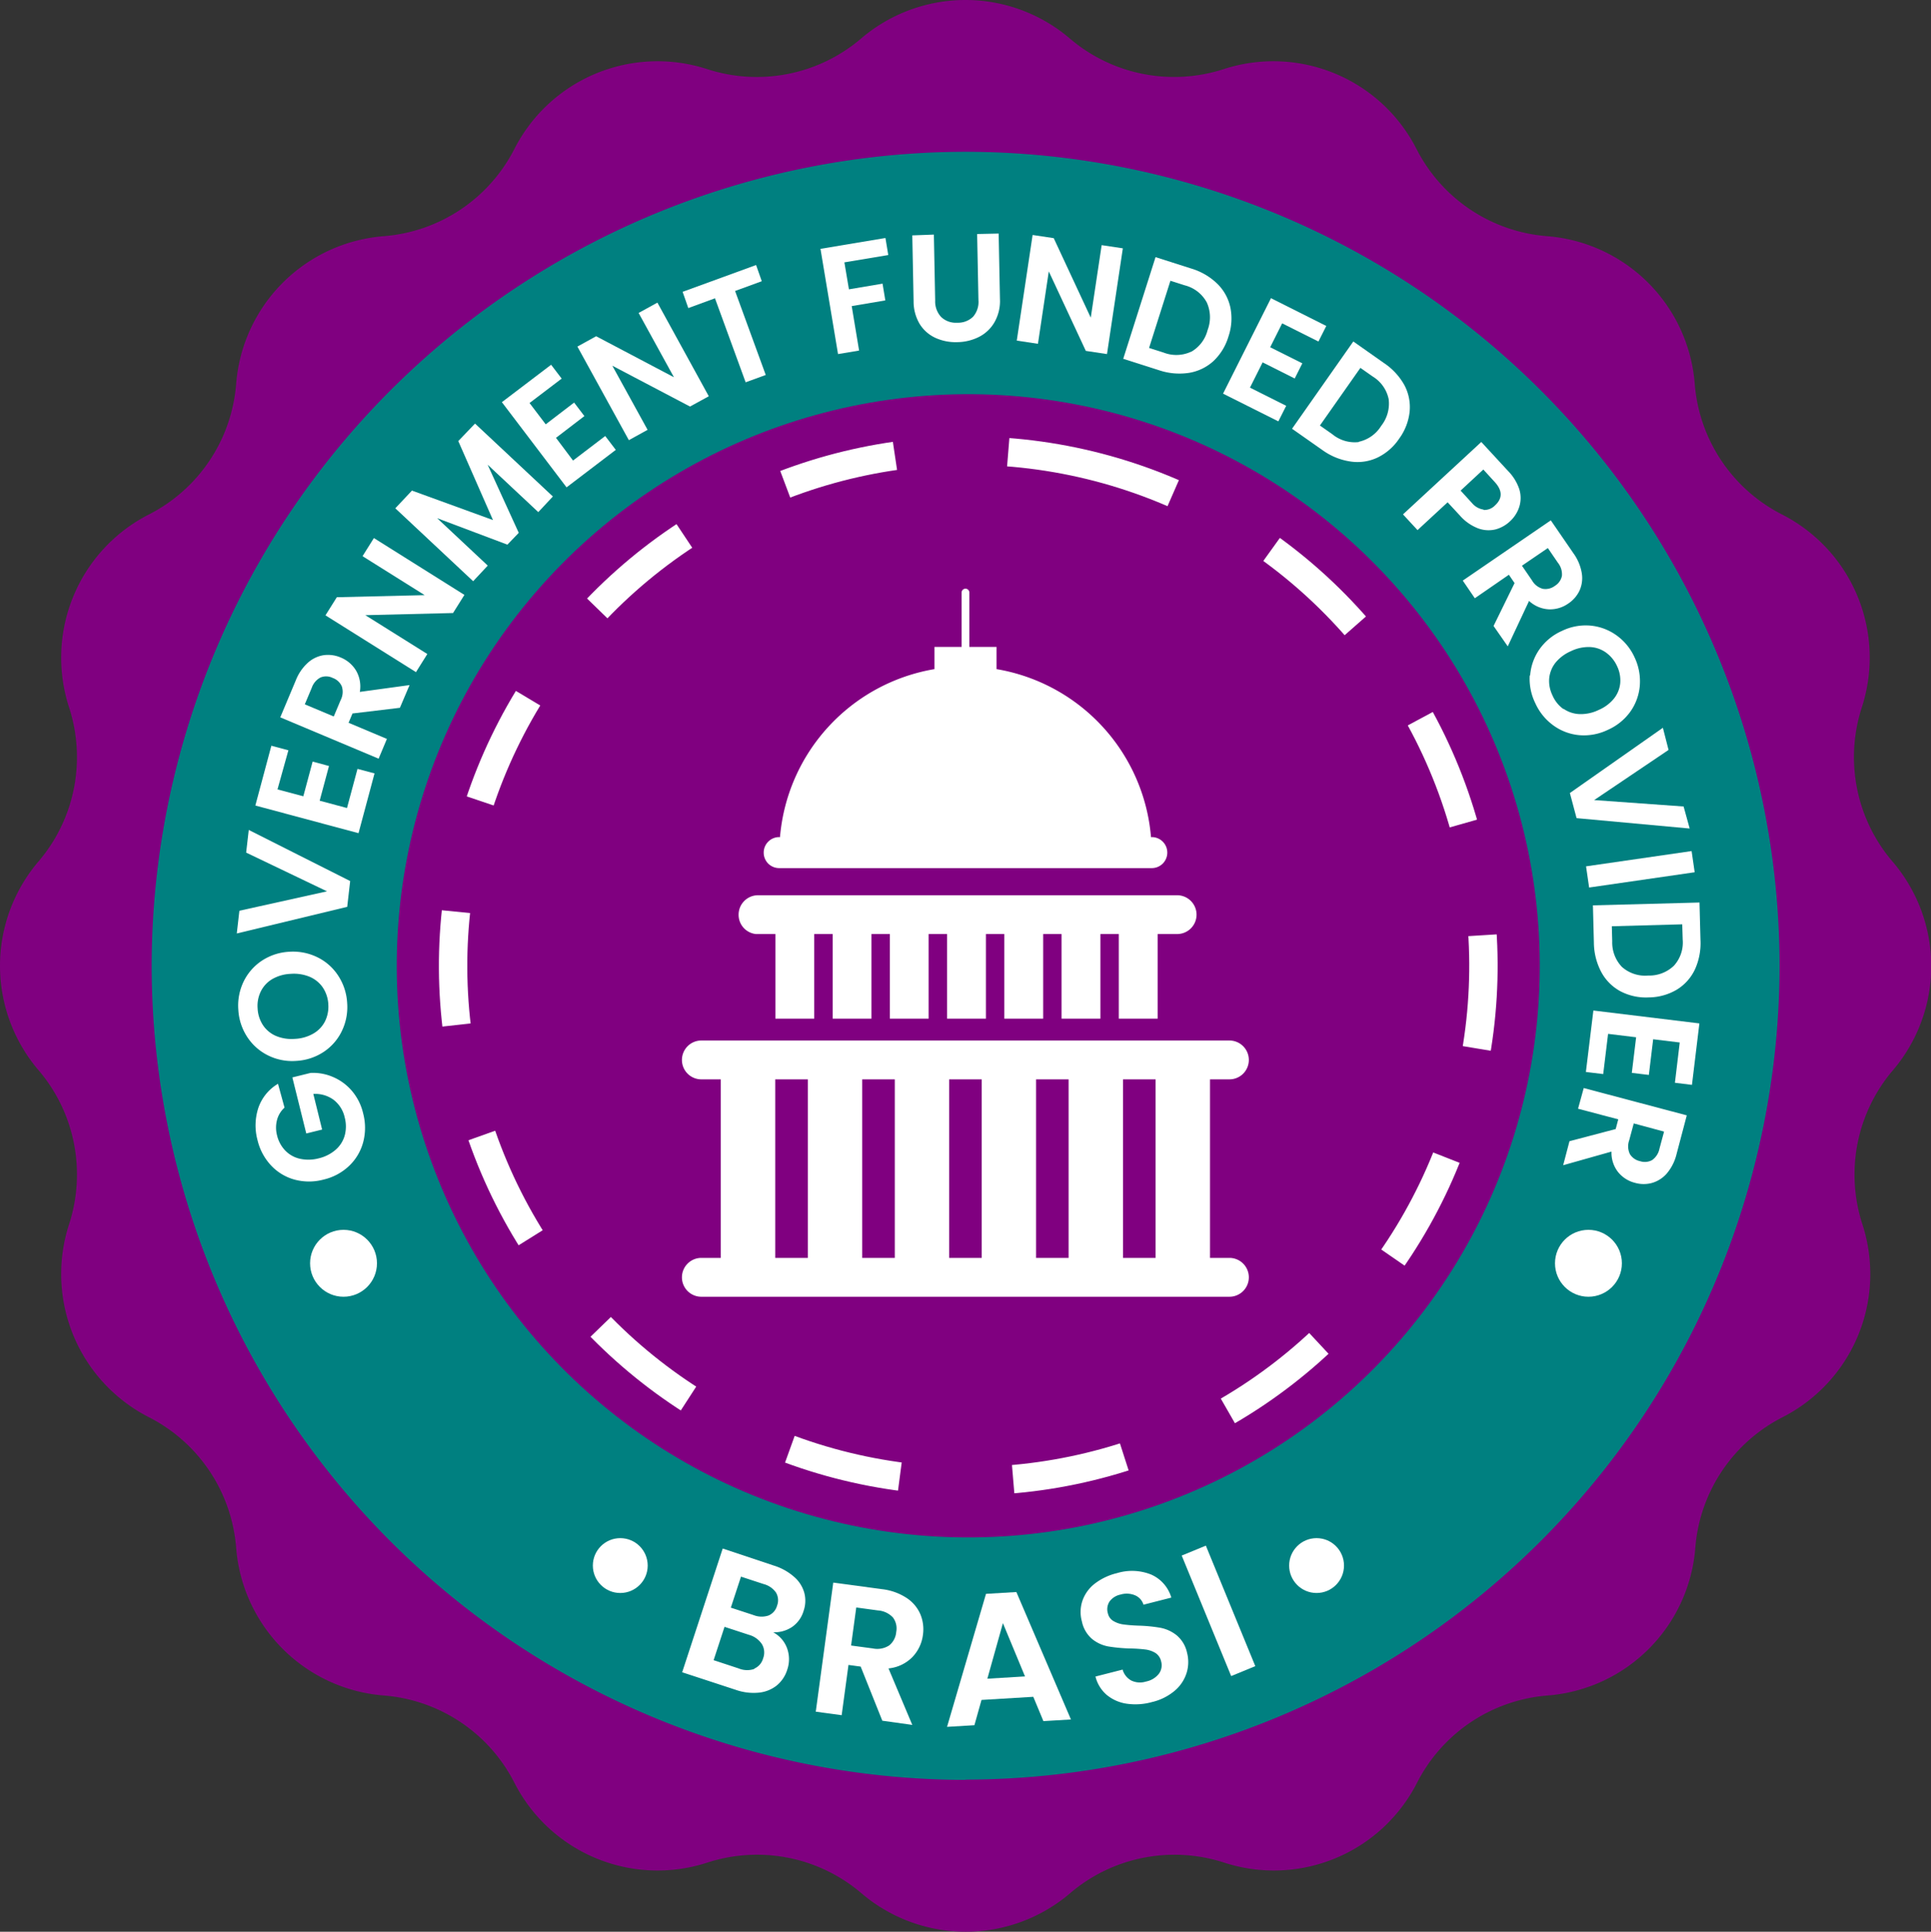 <svg xmlns="http://www.w3.org/2000/svg" width="34.008" height="34.017" viewBox="0 0 34.008 34.017">
  <rect x="0" y="0" width="34.008" height="34.017" fill="#333333" stroke="none"/>
  <g id="government_funded_provider" data-name="government funded provider" transform="translate(0.006 0.008)">
    <circle id="Ellipse_163" data-name="Ellipse 163" cx="14.841" cy="14.841" r="14.841" transform="translate(2.206 2.144)" fill="teal"/>
    <g id="Group_38106" data-name="Group 38106" transform="translate(5.272 5.225)">
      <g id="Group_38105" data-name="Group 38105">
        <g id="Group_38104" data-name="Group 38104">
          <ellipse id="Ellipse_164" data-name="Ellipse 164" cx="10.066" cy="10.065" rx="10.066" ry="10.065" transform="translate(0 19.774) rotate(-79.189)" fill="purple"/>
        </g>
      </g>
    </g>
    <g id="Group_38107" data-name="Group 38107" transform="translate(6.433 6.386)">
      <circle id="Ellipse_165" data-name="Ellipse 165" cx="9.073" cy="9.073" r="9.073" transform="translate(0 17.825) rotate(-79.189)" fill="none" stroke="#fff" stroke-miterlimit="10" stroke-width="0.5" stroke-dasharray="2"/>
    </g>
    <g id="Group_38109" data-name="Group 38109" transform="translate(4.167 4.1)">
      <g id="Group_38108" data-name="Group 38108">
        <path id="Path_5187" data-name="Path 5187" d="M-1161.32,1040.3a.442.442,0,0,0-.132.216.536.536,0,0,0,0,.271.576.576,0,0,0,.145.269.516.516,0,0,0,.257.144.7.7,0,0,0,.331-.007.694.694,0,0,0,.3-.152.519.519,0,0,0,.159-.251.612.612,0,0,0,0-.316.535.535,0,0,0-.2-.315.548.548,0,0,0-.353-.1l.155.627-.279.069-.245-.987.319-.079a.879.879,0,0,1,.391.069.9.9,0,0,1,.337.245.938.938,0,0,1,.2.4.99.99,0,0,1,0,.506.893.893,0,0,1-.248.417.971.971,0,0,1-.45.241.984.984,0,0,1-.512,0,.886.886,0,0,1-.414-.251.986.986,0,0,1-.237-.445.989.989,0,0,1,.017-.573.791.791,0,0,1,.344-.418Z" transform="translate(1162.158 -1024.903)" fill="#fff"/>
        <path id="Path_5188" data-name="Path 5188" d="M-1161.08,1033.83a.915.915,0,0,1-.321.37.966.966,0,0,1-.487.159.954.954,0,0,1-.5-.1.923.923,0,0,1-.364-.328.971.971,0,0,1-.153-.476.97.97,0,0,1,.093-.492.926.926,0,0,1,.321-.368.967.967,0,0,1,.485-.158.97.97,0,0,1,.5.1.913.913,0,0,1,.364.327.972.972,0,0,1,.154.476A.966.966,0,0,1-1161.08,1033.83Zm-.337-.764a.536.536,0,0,0-.231-.188.73.73,0,0,0-.335-.052.709.709,0,0,0-.325.093.517.517,0,0,0-.2.215.575.575,0,0,0-.057.3.587.587,0,0,0,.094.295.523.523,0,0,0,.228.19.713.713,0,0,0,.334.052.712.712,0,0,0,.325-.093.522.522,0,0,0,.206-.216.587.587,0,0,0,.058-.3.583.583,0,0,0-.1-.3Z" transform="translate(1162.929 -1019.785)" fill="#fff"/>
        <path id="Path_5189" data-name="Path 5189" d="M-1162.76,1025.15l1.786.9-.052.454-1.945.469.046-.4,1.543-.342-1.424-.682Z" transform="translate(1162.968 -1014.643)" fill="#fff"/>
        <path id="Path_5190" data-name="Path 5190" d="M-1161.49,1020.89l.455.121.164-.611.288.078-.164.611.481.129.185-.689.3.079-.282,1.053-1.817-.487.282-1.053.3.08Z" transform="translate(1162.204 -1011.097)" fill="#fff"/>
        <path id="Path_5191" data-name="Path 5191" d="M-1158.26,1015.62l-.835.1-.069.164.675.284-.146.348-1.732-.728.273-.65a.822.822,0,0,1,.215-.313.537.537,0,0,1,.28-.132.569.569,0,0,1,.3.043.563.563,0,0,1,.267.229.557.557,0,0,1,.066.375l.876-.12Zm-1.165.153.122-.29a.314.314,0,0,0,.02-.24.276.276,0,0,0-.161-.149.261.261,0,0,0-.214-.008.324.324,0,0,0-.155.183l-.122.29Z" transform="translate(1161.13 -1007.264)" fill="#fff"/>
        <path id="Path_5192" data-name="Path 5192" d="M-1155.23,1008.72l-.2.319-1.545.038,1.092.684-.2.319-1.594-1,.2-.319,1.547-.037-1.094-.686.2-.319Z" transform="translate(1159.236 -1002.352)" fill="#fff"/>
        <path id="Path_5193" data-name="Path 5193" d="M-1152.09,1000.87l1.371,1.284-.257.275-.892-.835.548,1.2-.2.208-1.237-.466.891.835-.257.275-1.371-1.284.293-.312,1.427.519-.611-1.391Z" transform="translate(1156.283 -997.519)" fill="#fff"/>
        <path id="Path_5194" data-name="Path 5194" d="M-1146.63,998.021l.285.375.5-.383.181.238-.5.383.3.4.567-.432.186.244-.867.66-1.139-1.5.867-.659.186.244Z" transform="translate(1151.783 -995.032)" fill="#fff"/>
        <path id="Path_5195" data-name="Path 5195" d="M-1140.31,995.292l-.331.181-1.368-.719.621,1.129-.33.182-.906-1.648.33-.182,1.37.722-.622-1.132.331-.182Z" transform="translate(1148.62 -992.422)" fill="#fff"/>
        <path id="Path_5196" data-name="Path 5196" d="M-1135.03,991.392l.1.285-.47.172.54,1.479-.354.129-.54-1.479-.47.172-.1-.286Z" transform="translate(1144.173 -990.833)" fill="#fff"/>
        <path id="Path_5197" data-name="Path 5197" d="M-1126.93,989.778l.05.3-.773.129.08.475.592-.1.049.295-.592.1.13.783-.371.062-.309-1.853Z" transform="translate(1138.351 -989.695)" fill="#fff"/>
        <path id="Path_5198" data-name="Path 5198" d="M-1122.21,989.518l.023,1.162a.4.4,0,0,0,.106.29.375.375,0,0,0,.282.1.381.381,0,0,0,.28-.106.4.4,0,0,0,.094-.294l-.023-1.162.379-.008.023,1.16a.751.751,0,0,1-.1.407.657.657,0,0,1-.272.254.871.871,0,0,1-.384.091.857.857,0,0,1-.382-.076.639.639,0,0,1-.276-.244.774.774,0,0,1-.107-.4l-.023-1.16Z" transform="translate(1134.484 -989.495)" fill="#fff"/>
        <path id="Path_5199" data-name="Path 5199" d="M-1114.76,991.7l-.373-.056-.652-1.4-.191,1.275-.373-.056.279-1.86.372.056.652,1.4.192-1.277.373.056Z" transform="translate(1130.083 -989.573)" fill="#fff"/>
        <path id="Path_5200" data-name="Path 5200" d="M-1108.33,991.392a.825.825,0,0,1,.231.42.979.979,0,0,1-.034.51.973.973,0,0,1-.266.434.836.836,0,0,1-.43.206,1.124,1.124,0,0,1-.531-.048l-.626-.2.569-1.79.626.2a1.116,1.116,0,0,1,.461.268Zm-.461,1.2a.613.613,0,0,0,.291-.384.633.633,0,0,0-.015-.487.611.611,0,0,0-.386-.3l-.254-.081-.376,1.183.254.081a.618.618,0,0,0,.487-.015Z" transform="translate(1125.595 -990.504)" fill="#fff"/>
        <path id="Path_5201" data-name="Path 5201" d="M-1102.98,993.817l-.211.421.566.283-.134.267-.565-.284-.223.445.638.32-.138.274-.974-.488.844-1.681.974.489-.138.274Z" transform="translate(1121.388 -992.231)" fill="#fff"/>
        <path id="Path_5202" data-name="Path 5202" d="M-1097.92,996.716a.824.824,0,0,1,.094.469.977.977,0,0,1-.185.477.96.96,0,0,1-.384.334.825.825,0,0,1-.472.068,1.123,1.123,0,0,1-.493-.2l-.537-.377,1.079-1.537.537.378A1.126,1.126,0,0,1-1097.92,996.716Zm-.8,1a.616.616,0,0,0,.393-.28.632.632,0,0,0,.132-.468.61.61,0,0,0-.28-.4l-.218-.153-.713,1.015.218.153a.618.618,0,0,0,.468.138Z" transform="translate(1118.479 -994.045)" fill="#fff"/>
        <path id="Path_5203" data-name="Path 5203" d="M-1091.64,1003.5a.526.526,0,0,1-.308-.02.817.817,0,0,1-.32-.227l-.214-.231-.53.49-.256-.277,1.379-1.275.469.508a.839.839,0,0,1,.2.323.523.523,0,0,1,0,.31.588.588,0,0,1-.167.259.59.59,0,0,1-.253.14Zm-.206-.343a.262.262,0,0,0,.2-.081q.2-.186-.007-.412l-.2-.219-.4.371.2.219a.326.326,0,0,0,.2.115Z" transform="translate(1113.804 -998.285)" fill="#fff"/>
        <path id="Path_5204" data-name="Path 5204" d="M-1089.15,1008.51l.37-.755-.1-.147-.6.414-.212-.311,1.55-1.061.4.582a.824.824,0,0,1,.146.35.533.533,0,0,1-.041.307.561.561,0,0,1-.2.228.557.557,0,0,1-.337.1.555.555,0,0,1-.351-.148l-.375.8Zm.5-1.061.178.26a.314.314,0,0,0,.19.147.276.276,0,0,0,.213-.053.266.266,0,0,0,.123-.176.323.323,0,0,0-.07-.229l-.178-.26Z" transform="translate(1111.281 -1001.595)" fill="#fff"/>
        <path id="Path_5205" data-name="Path 5205" d="M-1085.68,1013.82a.928.928,0,0,1,.165-.462.958.958,0,0,1,.4-.325.952.952,0,0,1,.5-.091.929.929,0,0,1,.459.173.969.969,0,0,1,.316.387.981.981,0,0,1,.092.493.922.922,0,0,1-.165.459.967.967,0,0,1-.4.324.966.966,0,0,1-.5.093.912.912,0,0,1-.458-.172.976.976,0,0,1-.316-.387.975.975,0,0,1-.1-.492Zm.592.589a.526.526,0,0,0,.285.091.715.715,0,0,0,.33-.073.7.7,0,0,0,.269-.2.514.514,0,0,0,.111-.274.58.58,0,0,0-.057-.3.6.6,0,0,0-.2-.241.519.519,0,0,0-.282-.093.707.707,0,0,0-.33.073.719.719,0,0,0-.269.2.528.528,0,0,0-.113.277.579.579,0,0,0,.057.3.573.573,0,0,0,.192.241Z" transform="translate(1108.455 -1006.033)" fill="#fff"/>
        <path id="Path_5206" data-name="Path 5206" d="M-1081.18,1020.83l-1.992-.183-.118-.442,1.638-1.149.1.39-1.31.883,1.575.113Z" transform="translate(1106.765 -1010.348)" fill="#fff"/>
        <path id="Path_5207" data-name="Path 5207" d="M-1080.4,1026.79l-1.859.269-.054-.373,1.859-.269Z" transform="translate(1106.073 -1015.538)" fill="#fff"/>
        <path id="Path_5208" data-name="Path 5208" d="M-1080.12,1030.66a.829.829,0,0,1-.32.356.984.984,0,0,1-.493.136.966.966,0,0,1-.5-.109.829.829,0,0,1-.336-.338,1.124,1.124,0,0,1-.13-.518l-.017-.656,1.877-.05.017.656A1.116,1.116,0,0,1-1080.12,1030.66Zm-1.282-.042a.615.615,0,0,0,.459.149.626.626,0,0,0,.454-.174.607.607,0,0,0,.154-.461l-.008-.267-1.24.034.007.266a.621.621,0,0,0,.166.445Z" transform="translate(1105.797 -1017.696)" fill="#fff"/>
        <path id="Path_5209" data-name="Path 5209" d="M-1080.68,1036.52l-.468-.057-.076.628-.3-.036.076-.627-.494-.06-.086.708-.305-.037.132-1.082,1.867.227-.131,1.082-.3-.037Z" transform="translate(1106.09 -1022.27)" fill="#fff"/>
        <path id="Path_5210" data-name="Path 5210" d="M-1083.59,1041.51l.814-.214.045-.171-.708-.187.1-.364,1.815.481-.18.681a.831.831,0,0,1-.169.339.545.545,0,0,1-.26.169.553.553,0,0,1-.3,0,.557.557,0,0,1-.3-.189.551.551,0,0,1-.117-.362l-.851.24Zm1.132-.313-.081.3a.316.316,0,0,0,.013.24.277.277,0,0,0,.18.125.264.264,0,0,0,.214-.021.323.323,0,0,0,.127-.2l.081-.3Z" transform="translate(1107.058 -1025.522)" fill="#fff"/>
      </g>
    </g>
    <path id="Path_5211" data-name="Path 5211" d="M-1143.79,990.742a2.829,2.829,0,0,1-.54-2.711h0a2.83,2.83,0,0,0-1.406-3.4h0a2.829,2.829,0,0,1-1.536-2.3,2.83,2.83,0,0,0-2.6-2.6h0a2.829,2.829,0,0,1-2.3-1.536h0a2.83,2.83,0,0,0-3.395-1.406,2.829,2.829,0,0,1-2.711-.539h0a2.829,2.829,0,0,0-3.675,0h0a2.829,2.829,0,0,1-2.712.539,2.83,2.83,0,0,0-3.395,1.406h0a2.829,2.829,0,0,1-2.3,1.536h0a2.83,2.83,0,0,0-2.6,2.6,2.828,2.828,0,0,1-1.536,2.3h0a2.831,2.831,0,0,0-1.406,3.4h0a2.828,2.828,0,0,1-.539,2.711,2.829,2.829,0,0,0,0,3.675,2.829,2.829,0,0,1,.539,2.712,2.831,2.831,0,0,0,1.406,3.4,2.829,2.829,0,0,1,1.536,2.3,2.83,2.83,0,0,0,2.6,2.6h0a2.83,2.83,0,0,1,2.3,1.536,2.83,2.83,0,0,0,3.4,1.406h0a2.83,2.83,0,0,1,2.712.54h0a2.83,2.83,0,0,0,3.675,0h0a2.83,2.83,0,0,1,2.711-.54h0a2.83,2.83,0,0,0,3.4-1.406,2.83,2.83,0,0,1,2.3-1.536h0a2.829,2.829,0,0,0,2.6-2.6,2.83,2.83,0,0,1,1.536-2.3,2.83,2.83,0,0,0,1.406-3.4,2.83,2.83,0,0,1,.54-2.712A2.829,2.829,0,0,0-1143.79,990.742Zm-16.323,16.173a14.351,14.351,0,0,1-14.335-14.335,14.351,14.351,0,0,1,14.335-14.335,14.351,14.351,0,0,1,14.335,14.335,14.351,14.351,0,0,1-14.332,14.33Z" transform="translate(1177.113 -975.58)" fill="purple"/>
    <circle id="Ellipse_166" data-name="Ellipse 166" cx="0.589" cy="0.589" r="0.589" transform="translate(5.455 21.649)" fill="#fff"/>
    <circle id="Ellipse_167" data-name="Ellipse 167" cx="0.483" cy="0.483" r="0.483" transform="translate(10.435 27.078)" fill="#fff"/>
    <circle id="Ellipse_168" data-name="Ellipse 168" cx="0.483" cy="0.483" r="0.483" transform="translate(22.698 27.078)" fill="#fff"/>
    <circle id="Ellipse_169" data-name="Ellipse 169" cx="0.589" cy="0.589" r="0.589" transform="translate(27.38 21.649)" fill="#fff"/>
    <g id="Group_38112" data-name="Group 38112" transform="translate(12.012 27.209)">
      <g id="Group_38111" data-name="Group 38111">
        <g id="Group_38110" data-name="Group 38110">
          <path id="Path_5212" data-name="Path 5212" d="M-1134.5,1069.85a.564.564,0,0,1,.006.383.581.581,0,0,1-.186.28.6.6,0,0,1-.317.126.95.95,0,0,1-.408-.051l-.94-.308.714-2.179.9.3a.979.979,0,0,1,.359.2.573.573,0,0,1,.178.28.548.548,0,0,1-.012.317.522.522,0,0,1-.206.286.566.566,0,0,1-.33.092A.518.518,0,0,1-1134.5,1069.85Zm-.578.367a.276.276,0,0,0,.159-.183.287.287,0,0,0-.022-.25.4.4,0,0,0-.227-.163l-.431-.141-.192.587.44.145a.392.392,0,0,0,.281.008Zm-.41-1.075.4.131a.387.387,0,0,0,.263.008.261.261,0,0,0,.151-.173.267.267,0,0,0-.018-.231.381.381,0,0,0-.217-.15l-.4-.131Z" transform="translate(1136.341 -1068.049)" fill="#fff"/>
          <path id="Path_5213" data-name="Path 5213" d="M-1127.2,1072.57l-.381-.953-.215-.029-.12.885-.456-.062.308-2.273.853.115a1,1,0,0,1,.437.154.65.65,0,0,1,.244.288.689.689,0,0,1,.045.366.686.686,0,0,1-.185.388.68.68,0,0,1-.421.2l.419.995Zm-.55-1.324.381.051a.387.387,0,0,0,.289-.052.338.338,0,0,0,.125-.238.321.321,0,0,0-.058-.255.4.4,0,0,0-.265-.124l-.381-.052Z" transform="translate(1130.721 -1069.486)" fill="#fff"/>
          <path id="Path_5214" data-name="Path 5214" d="M-1119.01,1072.56l-.912.055-.125.445-.482.029.686-2.342.535-.032.961,2.244-.485.029Zm-.146-.359-.389-.938-.274.978Z" transform="translate(1125.19 -1069.897)" fill="#fff"/>
          <path id="Path_5215" data-name="Path 5215" d="M-1111.74,1071.8a.714.714,0,0,1-.353-.154.623.623,0,0,1-.2-.325l.478-.122a.318.318,0,0,0,.152.192.354.354,0,0,0,.261.018.381.381,0,0,0,.226-.137.251.251,0,0,0,.039-.219.234.234,0,0,0-.1-.147.448.448,0,0,0-.177-.061,2.577,2.577,0,0,0-.271-.018,2.833,2.833,0,0,1-.384-.036.636.636,0,0,1-.281-.129.55.55,0,0,1-.182-.311.619.619,0,0,1,.011-.369.649.649,0,0,1,.22-.3,1.04,1.04,0,0,1,.388-.182.908.908,0,0,1,.6.025.637.637,0,0,1,.356.406l-.49.125a.263.263,0,0,0-.146-.164.381.381,0,0,0-.26-.014.317.317,0,0,0-.191.12.25.25,0,0,0-.029.215.206.206,0,0,0,.1.133.468.468,0,0,0,.171.058,2.678,2.678,0,0,0,.268.021,2.693,2.693,0,0,1,.386.038.652.652,0,0,1,.284.131.55.55,0,0,1,.184.309.647.647,0,0,1-.008.354.676.676,0,0,1-.208.313.956.956,0,0,1-.4.2A1.084,1.084,0,0,1-1111.74,1071.8Z" transform="translate(1119.568 -1069.015)" fill="#fff"/>
          <path id="Path_5216" data-name="Path 5216" d="M-1106.07,1067.93l.871,2.122-.425.175-.871-2.122Z" transform="translate(1115.289 -1067.929)" fill="#fff"/>
        </g>
      </g>
    </g>
    <g id="Group_38124" data-name="Group 38124" transform="translate(10.004 10.359)">
      <g id="Group_38117" data-name="Group 38117" transform="translate(2.003 -0.002)">
        <g id="Group_38116" data-name="Group 38116" transform="translate(0)">
          <g id="Group_38113" data-name="Group 38113" transform="translate(1.435)">
            <path id="Path_5217" data-name="Path 5217" d="M-1136.073,1018.865h6.562a.273.273,0,0,0,.273-.273.273.273,0,0,0-.273-.273h-.014a3.277,3.277,0,0,0-2.72-2.958v-.391h-.479v-.957a.069.069,0,0,0-.068-.069.07.07,0,0,0-.069.069v.957h-.478v.391a3.279,3.279,0,0,0-2.72,2.958h-.014a.273.273,0,0,0-.273.273.274.274,0,0,0,.08.194A.274.274,0,0,0-1136.073,1018.865Z" transform="translate(1136.348 -1013.943)" fill="#fff"/>
          </g>
          <g id="Group_38114" data-name="Group 38114" transform="translate(0 7.958)">
            <path id="Path_5218" data-name="Path 5218" d="M-1131.11,1042.169h-.342v-3.144h.342a.341.341,0,0,0,.242-.1.342.342,0,0,0,.1-.242.342.342,0,0,0-.342-.342h-9.3a.342.342,0,0,0-.342.342.341.341,0,0,0,.1.242.341.341,0,0,0,.242.1h.342v3.144h-.342a.342.342,0,0,0-.342.342.341.341,0,0,0,.1.242.341.341,0,0,0,.242.1h9.3a.341.341,0,0,0,.242-.1.342.342,0,0,0,.1-.242A.342.342,0,0,0-1131.11,1042.169Zm-1.3,0h-.574v-3.144h.574Zm-3.636-3.144h.573v3.144h-.573Zm-.957,3.144h-.574v-3.144h.574Zm2.488-3.144h.573v3.144h-.573Zm-4.594,0h.574v3.144h-.574Z" transform="translate(1140.749 -1038.341)" fill="#fff"/>
          </g>
          <g id="Group_38115" data-name="Group 38115" transform="translate(0.997 5.4)">
            <path id="Path_5219" data-name="Path 5219" d="M-1137.471,1031.186h.344v1.49h.684v-1.49h.325v1.49h.683v-1.49h.324v1.49h.683v-1.49h.325v1.49h.684v-1.49h.324v1.49h.684v-1.49h.324v1.49h.684v-1.49h.324v1.49h.684v-1.49h.344a.341.341,0,0,0,.341-.341.342.342,0,0,0-.341-.342h-7.382a.342.342,0,0,0-.342.342A.34.34,0,0,0-1137.471,1031.186Z" transform="translate(1137.773 -1030.503)" fill="#fff"/>
          </g>
        </g>
      </g>
    </g>
  </g>
</svg>
